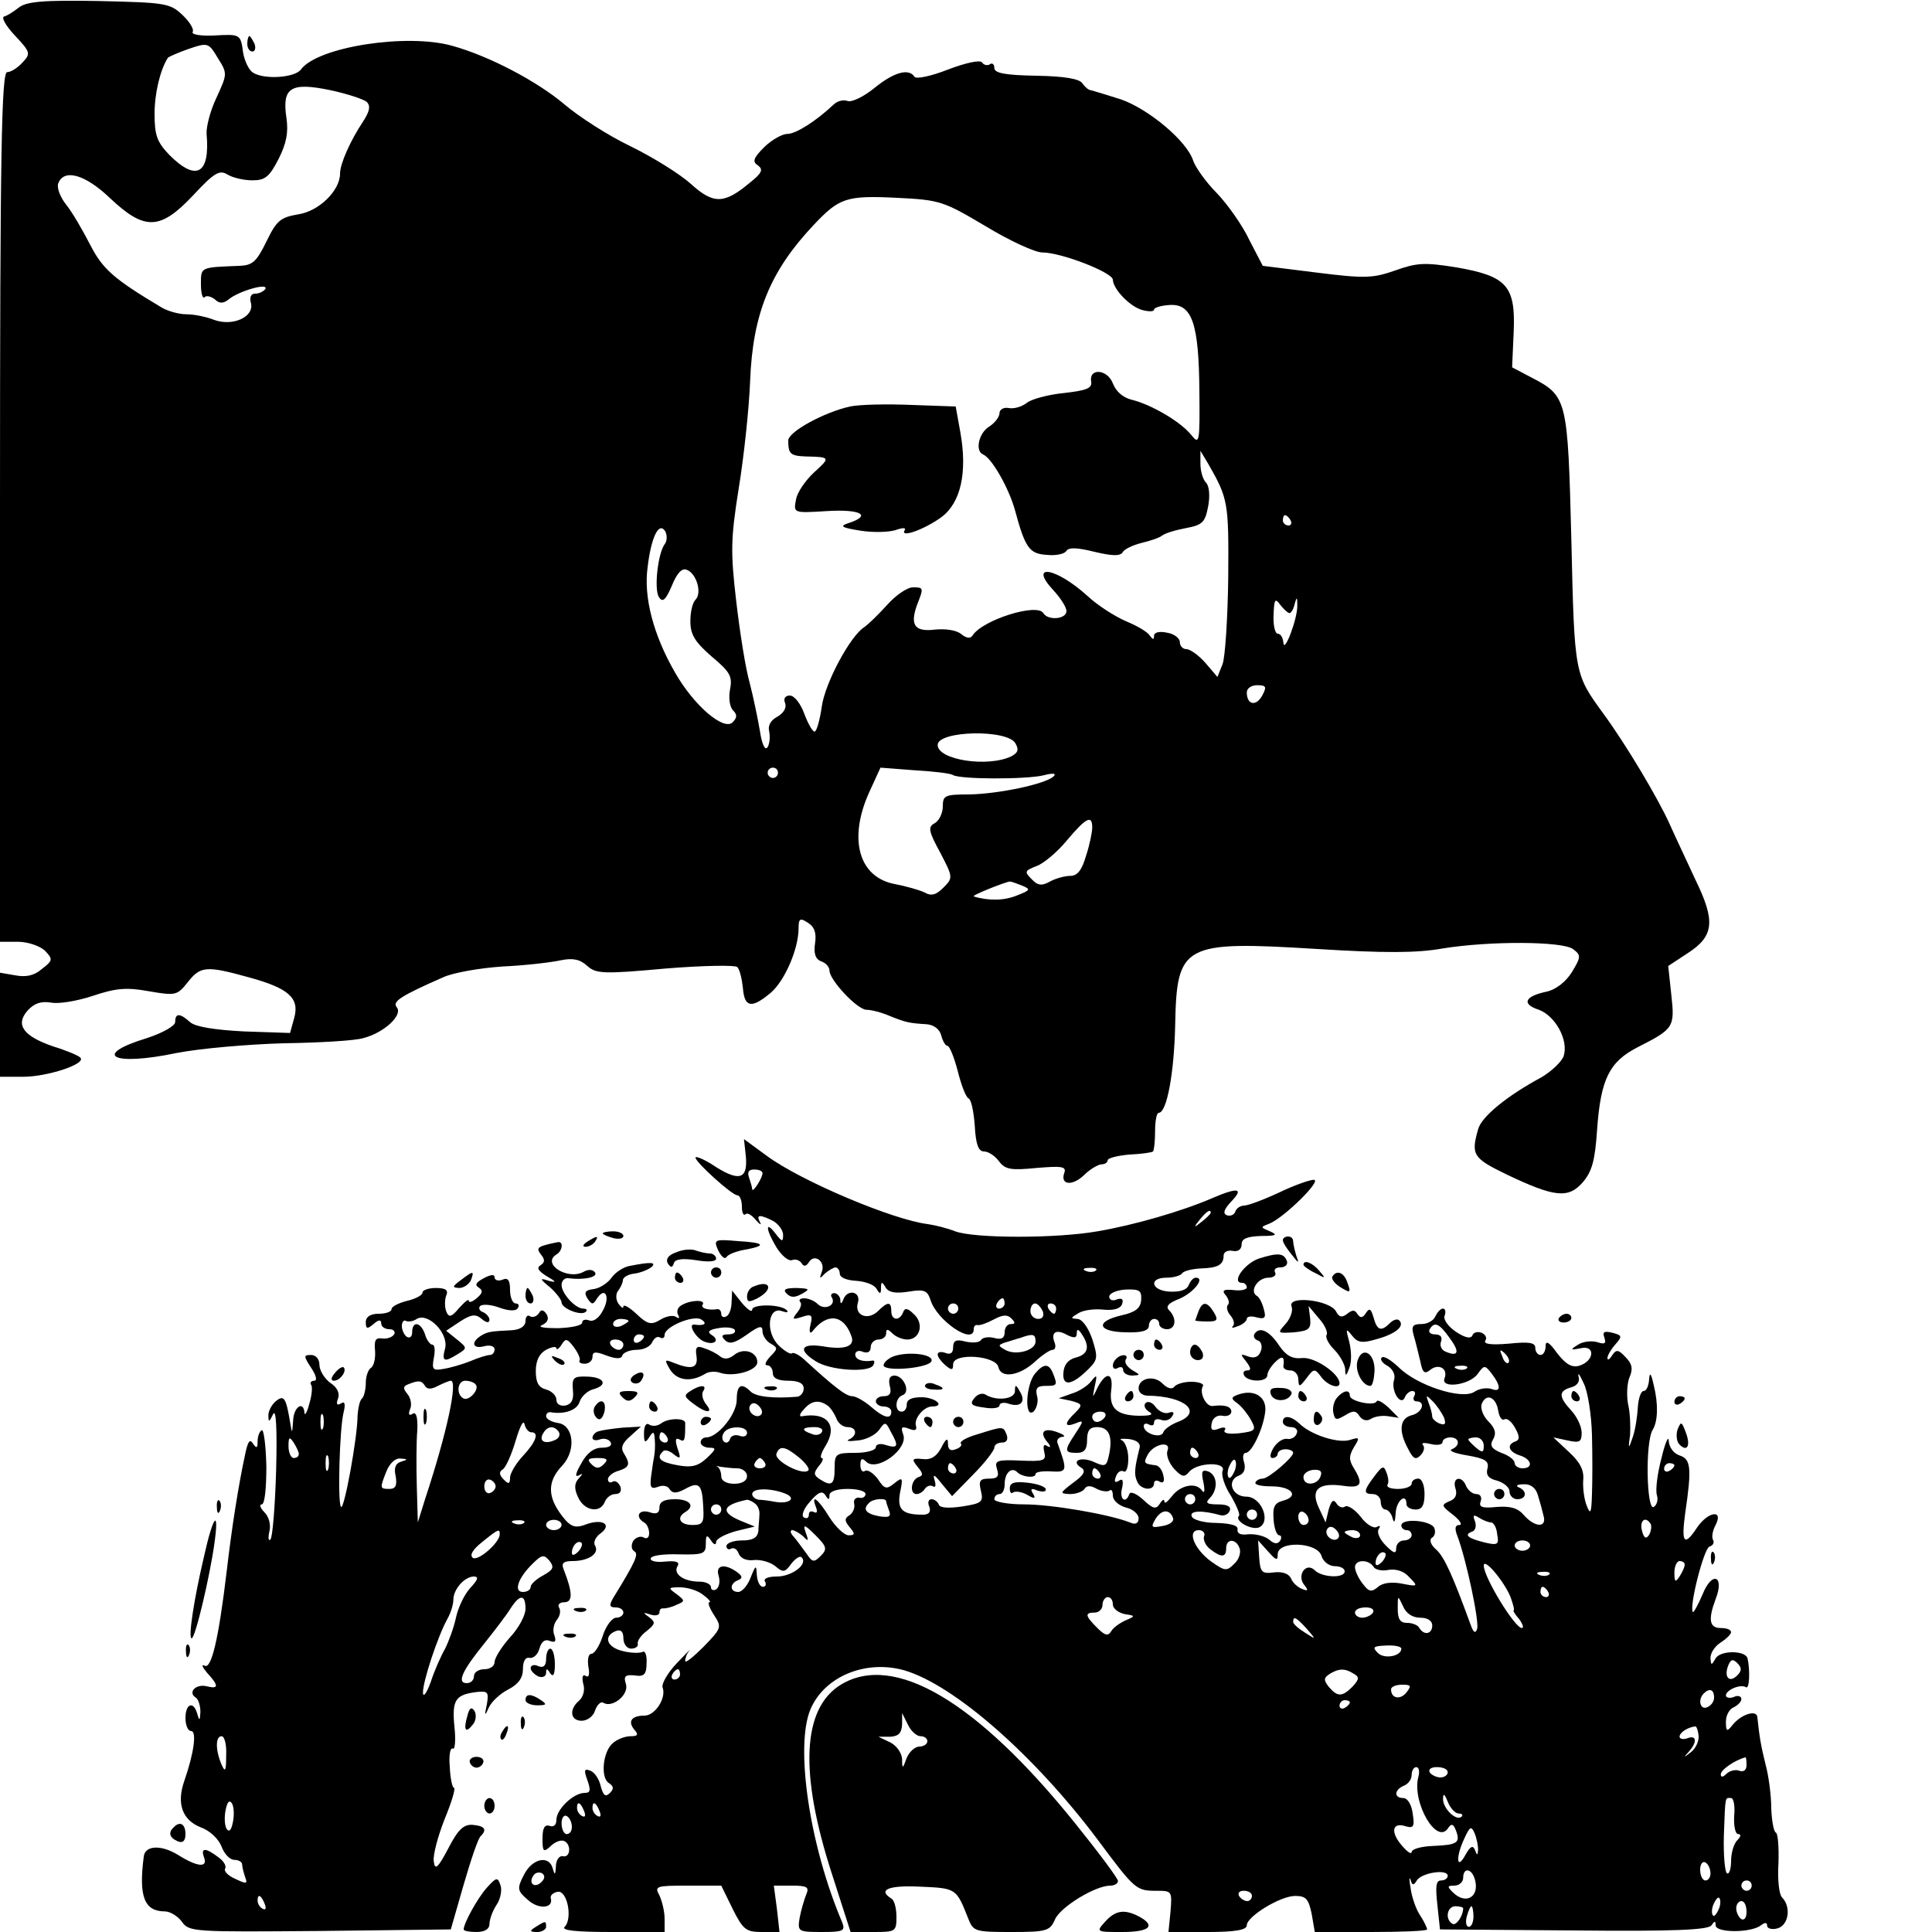 <?xml version="1.0" standalone="no"?>
<!DOCTYPE svg PUBLIC "-//W3C//DTD SVG 20010904//EN"
 "http://www.w3.org/TR/2001/REC-SVG-20010904/DTD/svg10.dtd">
<svg version="1.0" xmlns="http://www.w3.org/2000/svg"
 width="375pt" height="375pt" viewBox="0 0 375 375"
 preserveAspectRatio="xMidYMid meet">
<g transform="translate(0,375) scale(0.1,-0.1)"
fill="#000000" stroke="none">
<path d="M36 3735 c-10 -8 -23 -16 -28 -17 -6 -2 4 -19 21 -37 30 -32 31 -35
15 -52 -10 -11 -23 -19 -30 -19 -11 0 -14 -150 -14 -844 l0 -844 35 0 c19 0
42 -8 52 -17 16 -17 16 -19 -6 -36 -15 -13 -31 -16 -52 -12 l-29 5 0 -101 0
-101 45 0 c47 0 123 25 111 37 -3 4 -27 14 -53 22 -58 20 -74 42 -49 70 13 14
26 18 45 15 15 -3 51 3 81 13 45 15 65 17 109 9 52 -9 55 -8 75 17 25 32 36
33 119 10 77 -21 99 -40 88 -79 l-8 -29 -89 3 c-58 3 -95 9 -105 18 -20 18
-29 18 -29 0 0 -7 -24 -21 -55 -31 -108 -33 -67 -55 57 -29 46 9 139 17 208
19 69 1 139 5 155 10 40 10 78 45 65 60 -9 11 8 22 90 58 19 9 71 18 115 21
44 2 95 8 113 12 24 5 38 2 52 -11 17 -15 31 -16 151 -5 73 6 136 7 140 3 5
-5 9 -23 11 -41 3 -38 17 -40 54 -9 27 23 54 85 54 125 0 19 3 21 18 11 13 -8
17 -20 14 -40 -3 -20 1 -31 12 -35 9 -3 16 -11 16 -18 0 -18 54 -76 72 -76 9
0 29 -5 45 -12 32 -13 39 -14 71 -16 15 -1 26 -10 29 -22 3 -11 8 -20 12 -20
4 0 13 -22 20 -49 7 -28 16 -51 21 -53 5 -2 10 -25 12 -53 2 -36 7 -50 18 -50
8 0 21 -8 29 -19 12 -16 23 -18 73 -13 48 4 58 3 54 -9 -9 -24 15 -27 38 -5
12 12 28 21 34 21 7 0 12 4 12 8 0 4 19 9 42 11 23 1 44 4 46 6 2 2 4 20 4 39
0 20 3 36 7 36 16 0 30 78 32 170 3 158 15 164 276 148 129 -8 193 -8 243 1
93 15 232 14 253 -1 16 -12 16 -15 -2 -45 -12 -19 -31 -34 -50 -38 -42 -9 -48
-24 -14 -35 32 -12 58 -59 48 -90 -4 -11 -23 -29 -43 -41 -67 -36 -117 -77
-123 -101 -14 -49 -10 -56 54 -87 94 -45 121 -48 149 -16 18 21 24 42 28 103
7 98 24 131 78 159 71 36 73 39 66 102 l-6 56 38 25 c51 33 54 62 15 142 -16
35 -39 83 -50 108 -23 51 -85 155 -129 215 -56 77 -56 75 -62 336 -7 275 -8
280 -77 316 l-38 20 3 68 c4 90 -13 109 -111 126 -62 10 -77 9 -119 -6 -43
-15 -58 -16 -153 -4 l-104 13 -26 50 c-13 28 -42 69 -63 91 -22 22 -42 51 -46
63 -12 38 -86 100 -140 119 -28 9 -55 17 -59 18 -4 0 -11 6 -16 13 -5 9 -35
14 -89 15 -61 1 -82 5 -82 15 0 7 -4 11 -9 7 -5 -3 -12 -1 -15 4 -4 5 -32 -1
-66 -14 -33 -13 -62 -19 -65 -14 -11 17 -40 9 -78 -22 -21 -17 -44 -28 -52
-25 -8 3 -20 0 -27 -7 -34 -32 -73 -57 -90 -57 -10 0 -31 -12 -45 -26 -21 -21
-23 -28 -12 -35 11 -8 8 -15 -16 -34 -49 -41 -70 -42 -114 -2 -21 19 -74 52
-117 73 -44 21 -101 58 -128 81 -53 45 -146 94 -218 114 -88 25 -262 -2 -294
-46 -12 -16 -71 -20 -93 -6 -8 5 -16 22 -19 38 -5 37 -5 37 -58 34 -25 -1 -43
2 -40 7 3 5 -6 20 -20 33 -24 23 -34 24 -162 27 -109 2 -141 -1 -156 -13z
m384 -175 c-12 -25 -20 -57 -19 -70 7 -78 -20 -93 -72 -41 -24 25 -29 38 -29
80 0 40 11 86 26 109 2 2 20 10 40 17 38 13 39 12 57 -18 19 -30 18 -31 -3
-77z m292 -8 c8 -8 5 -19 -8 -39 -24 -36 -44 -81 -44 -100 0 -33 -41 -73 -81
-79 -35 -6 -42 -12 -62 -53 -19 -39 -27 -46 -52 -47 -77 -3 -75 -2 -75 -36 0
-17 3 -28 7 -25 3 4 12 2 20 -4 9 -9 17 -8 27 0 19 16 78 33 71 20 -4 -5 -12
-9 -20 -9 -8 0 -11 -7 -8 -18 7 -27 -35 -46 -71 -33 -15 6 -39 11 -54 11 -15
0 -36 6 -48 13 -94 56 -115 75 -139 122 -14 27 -34 62 -46 77 -12 15 -19 33
-16 42 11 29 52 18 101 -29 67 -63 97 -62 161 6 41 44 51 50 67 40 10 -6 31
-11 48 -11 25 0 33 7 51 42 15 30 19 51 15 79 -9 59 8 70 85 54 33 -7 66 -18
71 -23z m1201 -241 c46 -28 96 -51 110 -51 37 0 137 -39 137 -53 1 -19 34 -53
58 -59 12 -3 22 -3 22 1 0 4 14 8 30 9 44 3 57 -36 58 -168 1 -100 0 -104 -16
-84 -21 26 -78 59 -115 68 -17 4 -31 16 -37 32 -11 28 -47 30 -42 3 2 -13 -10
-17 -54 -22 -30 -3 -63 -12 -71 -19 -9 -7 -24 -12 -35 -10 -10 2 -18 -3 -18
-10 0 -7 -9 -19 -20 -26 -20 -12 -28 -47 -12 -54 17 -7 50 -65 62 -108 20 -74
28 -85 62 -87 18 -2 35 2 38 8 5 7 22 6 54 -2 34 -8 50 -9 55 -1 3 6 20 14 36
18 17 4 35 10 40 14 6 5 26 11 47 15 32 6 37 11 43 42 4 21 2 40 -4 46 -6 6
-11 22 -11 37 l0 25 15 -25 c39 -68 40 -75 39 -220 -1 -80 -6 -156 -11 -169
l-10 -25 -23 27 c-13 15 -30 27 -37 27 -7 0 -13 6 -13 14 0 7 -11 16 -25 18
-14 3 -25 1 -25 -6 0 -8 -2 -8 -8 0 -4 7 -24 19 -46 28 -21 9 -56 31 -76 50
-61 55 -114 63 -66 11 15 -16 26 -34 26 -41 0 -16 -36 -19 -45 -4 -12 20 -117
-13 -137 -43 -4 -7 -12 -6 -22 2 -9 8 -31 11 -51 9 -40 -5 -49 9 -35 48 13 33
13 34 -8 34 -11 0 -33 -15 -50 -34 -17 -19 -37 -38 -44 -43 -27 -16 -77 -109
-83 -155 -4 -27 -10 -48 -14 -48 -4 0 -13 16 -20 35 -7 19 -19 35 -28 35 -9 0
-13 -6 -9 -15 3 -9 -3 -19 -15 -26 -13 -7 -19 -17 -16 -29 2 -10 1 -23 -3 -30
-5 -8 -11 5 -15 31 -4 24 -13 67 -20 94 -8 28 -19 98 -26 158 -11 95 -11 120
5 220 10 61 20 155 22 208 5 130 39 213 123 302 50 53 63 58 163 53 83 -4 90
-7 171 -55z m592 -571 c3 -5 1 -10 -4 -10 -6 0 -11 5 -11 10 0 6 2 10 4 10 3
0 8 -4 11 -10z m-1214 -45 c-14 -17 -22 -89 -12 -104 7 -11 13 -6 25 22 10 25
20 35 29 31 19 -7 30 -45 17 -58 -6 -6 -10 -24 -10 -42 0 -26 9 -40 41 -68 36
-30 41 -39 36 -64 -3 -16 -1 -34 6 -41 8 -8 8 -14 -1 -23 -17 -17 -75 32 -112
97 -42 73 -61 146 -53 204 7 59 22 89 34 70 4 -7 4 -18 0 -24z m1212 -135 c3
0 8 8 10 18 4 14 5 14 5 -3 1 -25 -26 -96 -27 -72 -1 9 -5 17 -11 17 -5 0 -9
16 -8 36 1 31 3 34 13 20 7 -9 15 -16 18 -16z m-53 -160 c-12 -22 -30 -18 -30
6 0 8 9 14 20 14 18 0 19 -3 10 -20z m-479 -93 c7 -12 5 -18 -8 -25 -46 -22
-143 -7 -143 22 0 28 136 31 151 3z m-461 -57 c0 -5 -4 -10 -10 -10 -5 0 -10
5 -10 10 0 6 5 10 10 10 6 0 10 -4 10 -10z m339 -4 c13 -9 142 -9 176 -1 19 5
26 4 20 -2 -16 -15 -107 -34 -164 -35 -47 0 -51 -2 -51 -23 0 -13 -7 -28 -16
-33 -13 -7 -12 -15 11 -57 25 -48 25 -49 6 -68 -14 -14 -23 -17 -37 -9 -11 5
-36 12 -57 16 -70 13 -91 87 -50 178 l22 48 65 -5 c36 -2 70 -6 75 -9z m271
-102 c0 -9 -5 -34 -12 -55 -8 -28 -17 -39 -30 -39 -11 0 -29 -5 -40 -11 -16
-9 -24 -8 -36 5 -14 14 -13 16 10 25 14 5 41 28 59 50 37 44 49 50 49 25z
m-136 -113 c17 -7 16 -9 -10 -19 -24 -10 -54 -11 -84 -2 -5 2 61 28 70 29 3 0
14 -4 24 -8z"/>
<path d="M1650 2961 c-50 -11 -120 -49 -120 -66 0 -26 4 -30 35 -31 47 -1 47
-2 15 -31 -17 -16 -33 -39 -35 -53 -5 -26 -5 -26 60 -22 65 4 88 -8 43 -23
-19 -6 -16 -9 22 -15 25 -4 55 -3 68 1 14 5 21 5 18 0 -10 -16 38 1 71 25 38
28 51 87 37 165 l-9 50 -85 3 c-47 2 -101 1 -120 -3z"/>
<path d="M480 3665 c0 -8 4 -15 10 -15 5 0 7 7 4 15 -4 8 -8 15 -10 15 -2 0
-4 -7 -4 -15z"/>
<path d="M1447 1512 c6 -49 -9 -57 -56 -28 -22 15 -41 23 -41 19 0 -9 71 -73
81 -73 5 0 9 -10 9 -22 0 -12 3 -18 7 -15 3 4 12 -1 20 -11 8 -9 12 -11 8 -4
-8 15 0 15 26 2 10 -6 19 -18 19 -27 0 -14 -2 -14 -15 3 -20 26 -19 8 2 -27
10 -16 23 -27 30 -25 7 3 15 0 19 -6 4 -7 9 -6 14 2 11 18 33 1 25 -19 -5 -13
-4 -14 6 -3 7 6 17 12 21 12 4 0 8 -6 8 -12 0 -8 14 -13 31 -14 17 -1 35 -7
40 -15 7 -12 9 -11 9 1 0 13 2 13 9 1 6 -10 20 -12 45 -8 30 5 36 2 42 -16 12
-40 84 -89 84 -57 0 6 3 9 8 8 4 -1 18 4 31 11 17 9 26 10 34 2 8 -8 8 -11 -1
-11 -7 0 -12 -7 -12 -16 0 -11 -6 -15 -20 -11 -11 3 -23 1 -26 -4 -3 -5 -16
-6 -30 -3 -18 5 -24 2 -24 -11 0 -11 -5 -15 -15 -11 -8 3 -15 2 -15 -3 0 -5 7
-14 15 -21 12 -10 15 -10 15 2 0 23 84 17 88 -6 5 -22 41 -17 72 12 13 12 28
22 33 22 5 0 7 6 4 14 -8 20 3 27 24 15 14 -7 19 -6 19 3 0 9 3 9 10 -2 16
-24 12 -39 -12 -45 -15 -4 -23 -14 -24 -30 -2 -27 17 -24 49 8 18 18 18 23 7
58 -8 23 -20 39 -29 39 -14 1 -13 2 2 11 9 6 31 9 49 7 20 -2 33 2 36 11 3 9
0 12 -10 9 -8 -4 -15 -1 -15 5 0 7 15 13 32 14 27 1 31 -2 30 -20 -1 -16 -11
-24 -38 -30 -52 -12 -47 -32 8 -33 31 -1 45 3 45 13 0 7 5 13 10 13 6 0 10 -4
10 -10 0 -5 7 -10 15 -10 17 0 20 21 4 37 -7 7 -1 14 20 22 28 12 51 41 32 41
-5 0 -11 -7 -14 -15 -4 -9 -17 -13 -37 -12 -36 2 -41 27 -6 27 14 0 27 4 30 8
3 5 19 9 37 10 33 1 44 7 44 25 0 7 8 11 18 9 10 -2 17 3 17 13 0 11 11 15 38
16 29 0 33 2 17 9 -19 8 -19 8 -1 15 29 12 103 85 86 85 -8 0 -39 -11 -68 -25
-30 -14 -60 -25 -67 -25 -7 0 -15 -5 -17 -11 -2 -7 -10 -10 -16 -8 -9 3 -7 11
8 27 25 26 13 28 -38 6 -58 -25 -151 -52 -222 -64 -79 -14 -238 -14 -276 0
-15 6 -39 12 -53 14 -67 8 -245 83 -312 132 l-45 33 3 -27z m33 -39 c0 -10
-20 -40 -20 -31 0 3 -3 13 -6 22 -4 11 -1 16 10 16 9 0 16 -3 16 -7z m870 -77
c0 -2 -8 -10 -17 -17 -16 -13 -17 -12 -4 4 13 16 21 21 21 13z m-223 -112 c-3
-3 -12 -4 -19 -1 -8 3 -5 6 6 6 11 1 17 -2 13 -5z m-177 -64 c0 -5 -5 -10 -11
-10 -5 0 -7 5 -4 10 3 6 8 10 11 10 2 0 4 -4 4 -10z m-90 -10 c0 -5 -4 -10
-10 -10 -5 0 -10 5 -10 10 0 6 5 10 10 10 6 0 10 -4 10 -10z m164 -5 c3 -9 0
-15 -9 -15 -8 0 -15 7 -15 15 0 8 4 15 9 15 5 0 11 -7 15 -15z m26 5 c0 -5 -2
-10 -4 -10 -3 0 -8 5 -11 10 -3 6 -1 10 4 10 6 0 11 -4 11 -10z m-40 -64 c0
-17 -38 -28 -59 -16 -14 8 -14 9 -1 14 8 2 22 7 30 9 25 9 30 8 30 -7z"/>
<path d="M1170 1356 c0 -2 9 -6 20 -9 11 -3 20 -1 20 4 0 5 -9 9 -20 9 -11 0
-20 -2 -20 -4z"/>
<path d="M1140 1340 c-9 -6 -10 -10 -3 -10 6 0 15 5 18 10 8 12 4 12 -15 0z"/>
<path d="M1394 1323 c6 -12 13 -18 16 -13 3 5 18 11 34 14 45 8 41 14 -11 17
-47 4 -48 3 -39 -18z"/>
<path d="M2490 1343 c0 -5 8 -17 17 -28 14 -18 15 -18 9 -2 -3 10 -6 23 -6 28
0 5 -4 9 -10 9 -5 0 -10 -3 -10 -7z"/>
<path d="M1057 1333 c-14 -4 -15 -8 -7 -18 8 -10 8 -15 -1 -21 -8 -5 -4 -11
12 -21 19 -11 20 -13 4 -9 -18 6 -18 4 3 -13 12 -11 22 -24 22 -29 0 -12 39
-27 47 -18 4 3 1 6 -5 6 -15 0 -42 29 -42 46 0 8 6 14 13 13 30 -4 58 2 52 11
-4 6 -13 7 -23 1 -31 -16 -81 16 -52 34 12 7 14 26 3 24 -5 -1 -16 -3 -26 -6z"/>
<path d="M1312 1319 c-15 -5 -20 -13 -16 -21 6 -9 9 -9 12 0 2 8 16 10 43 6
23 -4 39 -3 39 3 0 5 -6 10 -12 10 -7 0 -20 3 -28 6 -8 3 -25 2 -38 -4z"/>
<path d="M2443 1307 c-28 -10 -54 -47 -32 -47 5 0 9 -4 9 -9 0 -4 -11 -7 -26
-5 -19 2 -23 -1 -15 -10 6 -7 8 -16 4 -19 -3 -4 -1 -13 5 -20 7 -8 9 -17 5
-21 -4 -4 0 -4 10 0 9 3 17 10 17 14 0 5 9 6 19 3 16 -4 19 -1 14 16 -3 12 -9
24 -14 26 -14 9 2 35 23 35 10 0 16 5 13 10 -3 6 1 10 10 10 9 0 15 5 13 12
-6 16 -17 17 -55 5z"/>
<path d="M1223 1293 c-13 -2 -29 -13 -36 -23 -7 -10 -22 -20 -34 -22 -17 -2
-20 -6 -13 -18 9 -13 11 -13 19 0 16 24 26 2 11 -24 -7 -14 -18 -22 -26 -19
-8 3 -14 1 -14 -4 0 -6 -21 -10 -47 -11 -27 0 -40 2 -31 6 11 5 14 12 9 21 -6
9 -11 10 -15 2 -4 -6 -12 -9 -17 -6 -5 4 -9 -1 -9 -9 0 -10 -10 -17 -27 -18
-42 -2 -47 -3 -60 -11 -20 -13 -15 -26 7 -20 11 3 20 0 20 -6 0 -6 -4 -11 -9
-11 -5 0 -22 -5 -38 -12 -15 -6 -39 -13 -52 -15 -21 -4 -23 -1 -19 21 3 15 2
26 -3 26 -4 0 -11 9 -14 20 -8 24 -25 27 -25 4 0 -8 -4 -12 -10 -9 -5 3 -10
13 -10 21 0 8 4 13 8 10 4 -2 14 -1 21 4 22 13 62 -28 55 -57 -7 -26 -2 -28
25 -11 18 11 18 12 -2 28 l-21 17 27 18 c22 14 30 15 42 5 9 -8 15 -8 15 -2 0
6 -6 12 -12 15 -7 2 -10 8 -6 12 4 4 21 3 37 -3 19 -7 33 -7 36 -1 4 5 1 9 -4
9 -6 0 -11 12 -11 26 0 19 -4 25 -15 20 -8 -3 -15 -1 -15 5 0 6 -8 5 -21 -2
-15 -8 -18 -13 -10 -18 9 -6 8 -11 -4 -21 -8 -7 -15 -9 -15 -5 0 5 -8 -2 -19
-14 -15 -18 -20 -19 -25 -6 -3 8 -3 22 0 30 5 11 -1 15 -20 15 -14 0 -26 -4
-26 -9 0 -5 -13 -12 -30 -16 -16 -4 -30 -11 -30 -16 0 -5 -11 -9 -25 -9 -16 0
-25 -6 -25 -16 0 -14 3 -14 15 -4 10 9 15 9 15 1 0 -6 7 -11 16 -11 8 0 12 -5
9 -10 -4 -6 -14 -9 -23 -8 -13 2 -16 -3 -14 -24 1 -14 -2 -29 -8 -33 -5 -3
-10 -16 -10 -29 0 -12 -3 -26 -7 -30 -5 -4 -8 -20 -9 -34 0 -42 -26 -183 -32
-177 -7 6 -3 153 5 184 4 16 2 22 -5 17 -8 -5 -10 -1 -6 9 4 10 -1 22 -15 31
-11 8 -21 24 -21 35 0 11 -7 19 -16 19 -15 0 -15 -2 0 -25 10 -15 12 -25 6
-25 -6 0 -9 -4 -6 -8 3 -5 1 -22 -4 -38 -4 -16 -9 -23 -9 -16 -2 24 -21 11
-22 -15 -2 -27 -2 -27 -6 -3 -8 48 -12 53 -28 40 -8 -7 -15 -20 -14 -29 0 -12
2 -11 9 4 6 12 8 -28 6 -108 -2 -70 -7 -131 -11 -135 -4 -4 -5 3 -2 16 3 13
-1 28 -10 37 -8 8 -10 15 -5 15 6 0 9 32 9 74 -1 41 -5 72 -9 70 -5 -3 -8 -13
-8 -22 0 -13 -2 -14 -9 -4 -6 10 -10 4 -15 -20 -13 -60 -26 -142 -36 -228 -16
-134 -30 -191 -43 -183 -7 3 -4 -3 5 -14 23 -25 23 -32 -1 -26 -21 5 -37 -12
-21 -22 5 -3 9 -16 9 -28 -1 -17 -2 -18 -6 -4 -7 26 -23 21 -23 -8 0 -14 5
-25 11 -25 11 0 6 -41 -13 -96 -16 -45 -4 -77 32 -91 17 -6 34 -22 40 -37 5
-14 16 -26 25 -26 8 0 15 -4 15 -9 0 -5 3 -16 6 -25 5 -13 2 -13 -19 -3 -14 6
-23 15 -20 20 3 5 -3 15 -13 22 -25 19 -35 19 -28 0 8 -21 -13 -19 -51 5 -33
20 -64 18 -66 -4 -10 -77 1 -106 41 -106 10 0 25 -9 33 -20 14 -20 23 -20 268
-18 l254 3 25 87 c14 48 28 90 33 94 13 13 8 20 -16 22 -17 1 -28 -9 -47 -46
-20 -38 -26 -43 -28 -25 -2 12 8 49 21 82 14 34 22 61 18 61 -3 0 -7 18 -8 41
-2 22 1 38 6 35 4 -3 6 16 3 43 -5 52 2 62 45 67 20 2 22 -1 18 -24 -5 -23 -4
-24 4 -6 5 11 22 27 38 35 19 10 28 22 28 39 0 16 5 24 13 22 8 -1 16 7 19 18
4 14 11 19 20 15 11 -4 13 -1 9 11 -4 9 -1 23 5 30 6 7 8 18 4 24 -3 5 1 10
10 10 17 0 17 18 -1 64 -5 12 0 16 17 16 32 0 53 15 44 30 -4 6 1 17 11 24 23
17 3 29 -29 17 -18 -7 -27 -5 -39 8 -36 42 -38 74 -6 107 27 30 21 78 -9 82
-13 2 -23 8 -23 13 0 5 3 8 8 8 28 -5 52 4 57 20 3 10 15 21 25 24 31 8 24 24
-10 25 -27 1 -30 -2 -28 -26 2 -18 -2 -27 -14 -30 -11 -2 -18 3 -18 11 0 8 -9
17 -20 20 -15 4 -20 14 -20 36 0 20 7 34 20 41 11 6 20 7 20 3 0 -4 5 -1 10 7
8 13 11 12 24 -5 8 -11 13 -22 11 -26 -2 -3 2 -6 10 -6 8 0 15 6 15 13 0 11 6
11 27 3 19 -7 29 -7 31 0 2 6 15 11 28 11 14 0 27 7 30 15 4 8 10 12 15 9 5
-3 9 -1 9 5 0 16 56 39 71 30 13 -8 6 -13 -13 -10 -14 2 3 -27 19 -33 20 -8
31 3 14 13 -9 6 -5 10 13 13 15 3 29 1 32 -3 3 -5 -3 -9 -12 -9 -13 0 -15 -3
-7 -11 9 -9 19 -6 42 10 25 18 31 19 31 7 0 -8 7 -19 16 -24 14 -8 14 -10 -1
-25 -9 -10 -12 -17 -6 -17 6 0 11 -7 11 -15 0 -10 10 -15 30 -15 20 0 30 -5
30 -15 0 -8 -6 -15 -12 -16 -47 -4 -81 0 -91 10 -18 18 -27 13 -27 -16 0 -28
-37 -73 -59 -73 -6 0 -11 -4 -11 -10 0 -5 8 -10 17 -10 14 0 13 -3 -5 -20 -17
-16 -30 -19 -57 -14 -34 6 -42 14 -28 27 3 4 13 1 21 -6 13 -10 14 -8 7 12 -5
16 -4 21 4 17 10 -6 11 -2 11 32 0 10 -33 10 -47 -1 -7 -5 -17 -6 -23 -2 -6 4
-10 -3 -10 -17 0 -18 2 -20 10 -8 8 13 10 12 11 -5 1 -11 0 -24 -1 -30 -1 -5
-4 -23 -6 -39 -3 -23 -1 -27 13 -22 9 4 20 2 23 -5 6 -8 13 -8 30 1 27 15 33
9 35 -35 2 -31 -1 -35 -21 -35 -24 0 -32 14 -14 25 20 12 9 25 -20 25 -21 0
-30 -5 -30 -16 0 -11 -6 -14 -20 -9 -20 6 -28 -9 -10 -20 6 -3 10 -13 10 -21
0 -9 -5 -12 -11 -8 -6 3 -15 0 -20 -7 -4 -8 -4 -16 2 -20 9 -5 4 -18 -41 -91
-8 -14 -7 -18 5 -18 8 0 15 -4 15 -10 0 -5 -6 -10 -14 -10 -8 0 -20 -16 -26
-35 -6 -19 -16 -35 -22 -35 -6 0 -8 -11 -6 -25 3 -15 1 -22 -5 -18 -6 4 -8 -2
-5 -15 4 -12 0 -26 -8 -33 -20 -17 -17 -39 5 -39 11 0 23 9 26 20 4 11 11 18
16 15 17 -11 50 15 44 36 -5 15 -2 19 17 17 18 -3 23 2 23 24 1 15 -3 24 -7
22 -5 -3 -22 -3 -38 1 -32 7 -40 29 -15 39 10 4 15 -1 15 -14 0 -11 7 -20 15
-20 8 0 14 4 13 9 -2 5 6 17 17 25 17 14 18 17 5 27 -13 9 -12 10 3 5 9 -3 17
-1 17 4 0 6 3 9 8 8 4 0 15 2 25 7 17 7 17 8 0 21 -17 12 -16 13 7 13 14 0 34
-6 44 -14 11 -8 17 -15 13 -15 -4 0 0 -11 9 -25 15 -23 15 -25 -20 -61 -20
-20 -36 -33 -36 -28 0 6 3 14 8 20 4 5 -7 -6 -25 -25 -17 -18 -29 -39 -27 -46
8 -20 -14 -55 -35 -55 -25 0 -33 -11 -20 -27 9 -10 7 -13 -7 -13 -11 0 -26 -6
-34 -13 -20 -16 -25 -68 -8 -78 9 -6 10 -11 2 -19 -9 -9 -13 -5 -18 13 -3 14
-12 27 -20 30 -12 5 -13 1 -6 -18 7 -20 6 -25 -5 -25 -22 0 -55 -32 -55 -52 0
-10 -5 -15 -13 -12 -10 3 -14 -4 -14 -25 0 -25 2 -27 15 -15 8 8 19 13 26 11
15 -5 14 -33 -1 -30 -7 2 -14 -7 -14 -20 -1 -16 -2 -18 -6 -4 -7 27 -40 20
-56 -12 -14 -27 -13 -31 8 -49 21 -19 50 -16 44 4 -1 5 4 10 13 12 19 4 30
-52 14 -68 -7 -7 22 -10 92 -10 l102 0 0 26 c0 14 -5 34 -10 45 -10 18 -7 19
55 19 l65 0 22 -45 c20 -40 26 -45 56 -45 l35 0 -5 45 -6 45 35 0 c30 0 34 -3
28 -17 -4 -10 -10 -30 -13 -46 -4 -26 -3 -27 43 -27 41 0 46 2 40 18 -64 150
-92 342 -62 414 27 64 107 97 182 76 96 -28 251 -163 375 -328 73 -98 75 -100
115 -100 30 0 30 -1 27 -40 l-4 -40 76 0 c54 0 76 4 76 13 0 17 65 57 94 57
21 0 26 -6 32 -35 l6 -35 109 0 c60 0 109 2 109 5 0 3 -6 16 -14 28 -8 12 -16
36 -18 52 -3 17 -3 24 0 16 3 -11 6 -11 12 -1 9 15 60 23 60 9 0 -5 -6 -9 -13
-9 -10 0 -11 -12 -7 -48 l5 -47 260 -2 c194 -2 261 1 267 10 6 9 8 9 8 0 0
-15 69 -15 88 0 8 6 12 6 12 -1 0 -5 9 -8 20 -5 22 6 27 42 9 60 -6 6 -9 35
-7 67 1 31 -1 57 -5 59 -4 1 -8 22 -9 47 0 25 -5 63 -11 85 -9 36 -12 54 -16
92 -1 15 -31 6 -48 -15 -11 -14 -13 -13 -13 6 0 13 7 25 15 28 8 4 15 11 15
16 0 6 -7 8 -15 4 -8 -3 -15 -1 -15 3 0 11 29 23 39 16 7 -4 8 34 3 56 -4 16
-53 16 -62 0 -8 -14 -9 -14 -10 1 0 10 9 23 20 30 11 7 20 16 20 20 0 5 -9 8
-20 8 -22 0 -25 16 -10 56 18 46 -7 55 -25 10 -9 -21 -18 -37 -19 -35 -8 9 21
123 32 127 7 2 10 8 7 13 -3 5 -1 18 5 29 16 31 -15 26 -36 -5 -25 -38 -31
-30 -23 28 13 88 11 105 -11 112 -12 4 -20 16 -21 28 0 12 -7 -3 -14 -33 -8
-30 -12 -62 -9 -72 3 -9 0 -19 -6 -23 -14 -9 -17 126 -2 150 10 16 11 50 2 86
-5 23 -8 27 -9 12 -1 -13 -5 -23 -11 -23 -5 0 -10 -15 -11 -32 -1 -18 -5 -44
-10 -58 -8 -24 -9 -23 -5 5 1 17 0 44 -4 60 -3 17 -2 40 3 52 7 16 5 26 -8 39
-14 15 -18 15 -26 3 -5 -8 -9 -10 -9 -5 0 5 7 17 15 26 14 16 14 18 -5 23 -16
4 -20 2 -16 -9 4 -12 1 -14 -14 -9 -11 3 -28 1 -37 -5 -16 -10 -15 -11 5 -7
29 7 27 -25 -3 -34 -14 -4 -26 3 -43 25 -15 21 -22 25 -22 13 0 -9 -4 -17 -10
-17 -5 0 -10 6 -10 14 0 10 -12 12 -51 8 -35 -3 -50 -1 -46 6 4 5 0 12 -7 15
-8 3 -16 1 -18 -5 -3 -7 -14 -5 -32 7 -15 10 -25 24 -22 31 3 8 1 14 -3 14 -5
0 -11 -7 -15 -15 -3 -8 -15 -15 -27 -15 -17 0 -20 -4 -15 -22 4 -13 9 -35 13
-51 4 -21 8 -25 19 -16 16 13 35 3 28 -16 -9 -21 48 -14 64 8 13 18 14 18 28
0 18 -24 17 -36 -1 -29 -9 3 -24 1 -34 -6 -25 -15 -111 13 -146 48 -15 14 -29
23 -33 19 -4 -3 1 -11 11 -16 10 -6 16 -17 13 -27 -7 -21 13 -53 21 -34 2 6 9
12 14 12 6 0 7 -4 4 -10 -3 -5 -1 -10 4 -10 19 0 12 -22 -9 -27 -23 -6 -26
-30 -7 -65 10 -20 15 -22 24 -13 7 7 9 16 5 20 -4 5 3 5 16 2 12 -3 22 -1 22
4 0 5 7 9 15 9 18 0 20 -16 3 -23 -7 -3 6 -8 30 -12 35 -6 43 -11 39 -26 -3
-12 2 -19 19 -23 13 -4 24 -13 24 -21 0 -8 7 -15 15 -15 18 0 20 16 3 23 -7 3
-3 6 9 6 14 1 24 -7 28 -21 4 -13 9 -31 11 -40 7 -24 -17 -23 -38 1 -12 14
-26 18 -53 16 -29 -3 -35 0 -31 11 3 8 -1 14 -8 14 -8 0 -16 7 -20 15 -8 22
-28 18 -21 -4 4 -12 0 -21 -12 -25 -16 -7 -15 -9 7 -26 14 -11 19 -20 13 -20
-9 0 -10 -7 -4 -22 17 -45 43 -167 38 -180 -3 -9 -7 -7 -12 7 -35 96 -51 132
-67 147 -11 9 -14 19 -9 23 6 3 8 12 5 19 -6 15 -64 20 -64 5 0 -5 5 -9 10 -9
6 0 10 -4 10 -10 0 -5 -7 -10 -15 -10 -8 0 -15 -7 -15 -15 0 -12 -5 -10 -20 5
-12 12 -18 26 -14 32 4 6 3 8 -4 4 -6 -3 -20 5 -31 20 -11 14 -25 23 -30 20
-5 -4 -13 -1 -17 6 -6 9 -10 5 -15 -12 l-6 -25 -13 28 c-17 36 -1 50 48 43 34
-5 39 3 20 34 -10 16 -10 24 0 41 12 19 11 20 -8 14 -23 -7 -76 10 -98 32 -16
15 -32 17 -32 3 0 -5 7 -10 16 -10 9 0 14 -6 11 -12 -2 -7 -10 -12 -18 -11 -8
2 -20 -6 -27 -17 -7 -12 -8 -20 -2 -20 5 0 10 4 10 8 0 5 7 9 15 9 8 0 15 -3
15 -7 0 -9 -48 -50 -59 -50 -6 0 -12 -3 -14 -7 -3 -5 11 -8 31 -8 39 0 55 -19
22 -28 -16 -4 -20 -12 -18 -36 1 -17 6 -31 11 -31 4 0 5 -5 2 -10 -5 -8 -12
-7 -22 2 -9 7 -27 11 -40 10 -14 -2 -22 1 -21 9 2 8 -12 12 -41 13 -24 0 -46
6 -48 13 -4 11 20 12 56 2 7 -2 16 2 18 9 3 8 -5 12 -23 12 -22 0 -25 3 -16
12 17 17 15 45 -3 52 -12 4 -14 0 -9 -22 3 -16 2 -22 -3 -15 -12 17 -43 10
-59 -12 -8 -10 -14 -15 -14 -9 0 5 -4 3 -9 -5 -7 -11 -13 -10 -32 8 -13 12
-25 17 -27 11 -7 -20 -20 -10 -14 12 3 14 1 19 -6 14 -8 -5 -10 -2 -6 8 3 9
10 13 15 10 5 -3 9 8 9 25 0 16 -6 32 -12 35 -7 3 -2 4 12 3 16 -2 24 -8 22
-17 -10 -40 -11 -52 -5 -65 6 -17 33 -20 33 -4 0 5 5 7 11 3 7 -4 10 1 7 12
-2 11 -9 20 -16 20 -22 3 -23 4 -14 21 12 21 46 27 38 7 -3 -8 3 -24 13 -35
15 -16 20 -17 29 -6 16 19 73 20 65 2 -3 -8 4 -30 16 -48 11 -19 18 -36 16
-39 -10 -9 22 -28 38 -23 25 10 6 60 -24 60 -28 0 -39 32 -14 41 10 4 13 13
10 25 -4 11 -2 19 3 19 12 0 35 49 38 82 2 28 -23 42 -53 31 -14 -5 -14 -8 -1
-17 8 -6 20 -21 26 -32 11 -20 9 -22 -23 -26 -20 -2 -31 0 -28 6 4 5 -1 7 -11
3 -13 -5 -17 -3 -14 11 2 10 11 16 21 14 9 -2 17 2 17 8 0 10 -13 14 -36 11
-13 -2 -27 26 -19 39 2 4 -8 8 -23 8 -15 0 -30 -5 -33 -10 -4 -5 -13 -3 -22 6
-17 18 -47 11 -47 -9 0 -8 8 -14 18 -14 72 -1 108 -32 58 -51 -13 -5 -26 -14
-28 -20 -4 -13 -38 -3 -38 12 0 5 5 6 10 3 6 -3 10 -2 10 4 0 6 6 8 14 5 8 -3
17 0 21 7 5 7 3 10 -6 7 -8 -3 -19 2 -26 11 -6 9 -15 12 -19 8 -5 -4 -2 -12 6
-17 10 -6 4 -8 -20 -8 -43 1 -58 15 -53 51 4 33 -10 35 -26 5 -11 -23 -11 -23
-6 2 5 22 4 23 -7 9 -7 -9 -24 -20 -38 -24 l-25 -9 24 -5 c22 -6 23 -8 8 -23
-22 -21 -21 -29 0 -21 17 7 17 6 0 -20 -22 -33 -21 -37 3 -37 15 0 20 7 20 25
0 18 5 25 19 25 23 0 31 -17 24 -52 -5 -24 -7 -26 -29 -16 -26 12 -47 2 -25
-11 9 -6 5 -14 -16 -29 -26 -20 -27 -21 -6 -22 12 0 25 5 28 10 4 7 12 7 24 0
10 -5 21 -6 25 -3 3 3 6 -1 6 -10 0 -9 11 -19 25 -23 14 -3 25 -13 25 -21 0
-10 -6 -13 -17 -8 -41 16 -152 35 -205 35 -32 0 -58 5 -58 10 0 6 5 10 10 10
6 0 10 9 10 19 0 22 13 34 24 24 9 -10 36 -13 36 -4 0 4 14 6 30 5 32 -2 32 1
13 54 -3 6 1 12 8 13 8 0 5 4 -6 8 -27 11 -39 3 -23 -17 8 -9 8 -13 1 -9 -7 5
-9 1 -6 -12 4 -16 -1 -18 -46 -16 -46 2 -51 0 -46 -16 5 -15 1 -19 -15 -19
-18 0 -21 -4 -16 -24 5 -21 2 -24 -36 -30 -27 -4 -44 -3 -46 4 -2 5 -8 10 -14
10 -6 0 -8 -7 -4 -15 3 -10 -1 -15 -13 -15 -40 0 -50 10 -44 43 6 29 5 31 -11
18 -15 -12 -19 -12 -32 8 -9 12 -20 19 -25 16 -5 -4 -9 2 -9 11 0 13 3 15 11
7 21 -21 83 25 72 53 -5 14 -3 16 11 11 12 -5 16 -3 14 5 -5 14 15 38 31 38
26 0 8 17 -19 18 -20 0 -30 -4 -30 -14 0 -8 -4 -14 -10 -14 -14 0 -13 27 2 32
16 6 2 38 -16 38 -9 0 -12 -7 -9 -20 4 -14 0 -20 -11 -20 -9 0 -16 -4 -16 -10
0 -5 7 -10 15 -10 8 0 15 -4 15 -10 0 -16 -15 -12 -40 10 -13 11 -29 20 -36
20 -12 0 -35 18 -94 72 -10 9 -21 14 -23 11 -3 -2 -15 5 -26 16 -26 26 -20 76
7 66 9 -3 13 -3 9 2 -12 12 -67 12 -67 1 0 -6 -9 0 -20 13 l-19 24 -1 -22 c0
-12 -4 -25 -10 -28 -5 -3 -10 -1 -10 4 0 6 -3 10 -7 10 -19 -3 -34 2 -29 9 6
10 -25 9 -42 -2 -7 -4 -9 -12 -6 -18 4 -7 2 -8 -4 -4 -6 4 -20 1 -31 -6 -17
-10 -24 -9 -46 12 -14 13 -25 19 -25 14 0 -5 -4 -2 -10 6 -5 8 -5 19 0 25 4 5
9 15 9 20 0 6 11 12 23 13 13 2 27 8 33 13 9 9 -1 10 -42 2z m-3 -107 c0 -2
-7 -6 -15 -10 -8 -3 -15 -1 -15 4 0 6 7 10 15 10 8 0 15 -2 15 -4z m1593 -32
c21 -28 18 -38 -6 -28 -9 3 -13 12 -10 20 3 9 -1 14 -12 14 -9 0 -13 5 -10 10
9 15 18 12 38 -16z m-1563 2 c0 -3 -4 -8 -10 -11 -5 -3 -10 -1 -10 4 0 6 5 11
10 11 6 0 10 -2 10 -4z m-40 -16 c0 -5 -4 -10 -9 -10 -6 0 -13 5 -16 10 -3 6
1 10 9 10 9 0 16 -4 16 -10z m1718 -35 c-3 -3 -9 2 -12 12 -6 14 -5 15 5 6 7
-7 10 -15 7 -18z m-81 -11 c-3 -3 -12 -4 -19 -1 -8 3 -5 6 6 6 11 1 17 -2 13
-5z m243 -129 c1 -38 1 -90 0 -115 -1 -37 -3 -41 -10 -23 -5 12 -8 34 -7 50 2
19 -6 35 -28 55 l-30 28 28 -6 c23 -5 27 -3 27 15 0 12 -9 31 -20 43 -25 27
-25 38 -1 45 12 3 18 11 15 21 -2 10 2 4 10 -13 8 -16 15 -61 16 -100z m-2265
95 c4 -7 12 -7 25 0 10 5 22 10 25 10 14 0 -7 -100 -50 -230 l-14 -45 -2 70
c-1 39 -1 87 1 109 1 25 -2 36 -9 32 -7 -5 -9 -1 -5 9 4 8 1 22 -5 29 -9 11
-9 15 1 19 20 8 26 8 33 -3z m98 3 c9 -9 -13 -34 -24 -27 -14 8 -11 34 4 34 8
0 17 -3 20 -7z m1880 -65 c4 -12 2 -15 -9 -11 -7 3 -14 9 -14 13 0 5 -3 17 -7
27 -6 16 -5 16 8 3 8 -8 18 -23 22 -32z m105 14 c2 -12 7 -20 12 -17 5 3 14
-4 21 -17 9 -16 9 -23 0 -26 -17 -6 -13 -20 9 -27 23 -7 27 -25 5 -25 -8 0
-15 5 -15 10 0 6 -11 15 -26 20 -19 8 -23 14 -16 26 7 12 4 22 -9 35 -10 10
-16 25 -13 34 9 22 28 13 32 -13z m-1431 -8 c-9 -9 -28 6 -21 18 4 6 10 6 17
-1 6 -6 8 -13 4 -17z m129 18 c6 -4 13 -15 17 -24 3 -10 13 -18 22 -18 18 0
20 -16 3 -24 -7 -3 0 -4 16 -2 16 1 34 10 42 20 12 17 13 17 23 -3 16 -28 14
-33 -9 -26 -11 4 -20 2 -20 -4 0 -6 -18 -11 -40 -11 -38 0 -40 -2 -40 -30 0
-32 -6 -36 -29 -21 -12 8 -12 12 -2 25 8 9 10 16 6 16 -4 0 -1 10 7 23 25 40
4 67 -46 58 -5 -1 -4 5 4 13 14 17 29 20 46 8z m-979 -44 c-3 -7 -5 -2 -5 12
0 14 2 19 5 13 2 -7 2 -19 0 -25z m1518 22 c-3 -5 -10 -10 -16 -10 -5 0 -9 5
-9 10 0 6 7 10 16 10 8 0 12 -4 9 -10z m-1114 -30 c16 0 10 -18 -16 -46 -14
-15 -25 -34 -25 -42 0 -13 -3 -13 -12 -4 -9 9 -10 15 -2 20 6 4 17 29 25 56 8
27 15 41 17 32 2 -9 8 -16 13 -16z m54 0 c3 -6 -1 -13 -10 -16 -19 -8 -30 0
-20 15 8 14 22 14 30 1z m365 -1 c0 -6 -6 -9 -14 -6 -8 3 -17 1 -19 -6 -2 -7
-8 -9 -12 -5 -4 4 -4 11 0 17 8 14 45 14 45 0z m145 1 c-3 -5 -12 -7 -20 -3
-21 7 -19 13 6 13 11 0 18 -4 14 -10z m-300 -10 c3 -5 1 -10 -4 -10 -6 0 -11
5 -11 10 0 6 2 10 4 10 3 0 8 -4 11 -10z m-715 -32 c0 -5 -4 -8 -10 -8 -5 0
-10 10 -10 23 0 18 2 19 10 7 5 -8 10 -18 10 -22z m2300 16 c0 -14 -3 -14 -15
-4 -8 7 -15 14 -15 16 0 2 7 4 15 4 8 0 15 -7 15 -16z m-1329 -23 c13 -11 21
-22 18 -25 -10 -11 -66 18 -62 32 6 17 17 15 44 -7z m774 9 c3 -5 1 -10 -4
-10 -6 0 -11 5 -11 10 0 6 2 10 4 10 3 0 8 -4 11 -10z m-1688 -32 c-3 -7 -5
-2 -5 12 0 14 2 19 5 13 2 -7 2 -19 0 -25z m142 15 c-11 -3 -15 -12 -11 -28 3
-18 0 -25 -12 -25 -19 0 -19 1 -6 34 6 15 17 26 27 25 15 -1 15 -2 2 -6z m706
-3 c3 -5 -1 -10 -10 -10 -9 0 -13 5 -10 10 3 6 8 10 10 10 2 0 7 -4 10 -10z
m911 -16 c-4 -9 -9 -15 -11 -12 -3 3 -3 13 1 22 4 9 9 15 11 12 3 -3 3 -13 -1
-22z m-965 6 c10 0 19 -7 19 -15 0 -9 -9 -15 -25 -15 -15 0 -25 6 -25 14 0 8
-3 16 -7 19 -5 2 -2 2 5 0 8 -1 22 -3 33 -3z m1819 6 c0 -3 -4 -8 -10 -11 -5
-3 -10 -1 -10 4 0 6 5 11 10 11 6 0 10 -2 10 -4z m-1115 -16 c3 -5 1 -10 -4
-10 -6 0 -11 5 -11 10 0 6 2 10 4 10 3 0 8 -4 11 -10z m428 -6 c-6 -17 -33
-19 -33 -1 0 7 9 13 19 14 14 1 18 -3 14 -13z m-1601 -19 c0 -5 -5 -11 -11
-13 -6 -2 -11 4 -11 13 0 9 5 15 11 13 6 -2 11 -8 11 -13z m562 -14 c23 -9 8
-21 -20 -16 -10 2 -25 4 -31 4 -7 1 -13 6 -13 11 0 12 36 12 64 1z m86 -3 c0
7 14 12 35 12 19 0 35 -4 35 -10 0 -5 -6 -9 -12 -7 -7 1 -12 -4 -10 -12 2 -8
-3 -18 -9 -22 -10 -6 -10 -11 0 -23 11 -13 11 -16 -2 -16 -8 0 -25 16 -37 35
-22 36 -37 47 -26 19 3 -8 2 -12 -4 -9 -6 3 -10 1 -10 -5 0 -6 -4 -9 -10 -5
-5 3 0 17 12 30 16 19 24 22 30 13 6 -10 8 -10 8 0z m710 -8 c0 -5 -4 -10 -10
-10 -5 0 -10 5 -10 10 0 6 5 10 10 10 6 0 10 -4 10 -10z m-855 -8 c6 -4 10
-14 9 -22 0 -8 -2 -23 -2 -32 -2 -13 -11 -18 -32 -18 -16 0 -30 -5 -30 -11 0
-5 4 -8 9 -5 5 3 12 -1 15 -10 4 -9 15 -14 30 -12 13 1 31 -4 41 -12 15 -13
19 -12 31 5 8 10 17 16 20 12 13 -13 -19 -37 -48 -37 -17 0 -27 -4 -23 -10 3
-5 1 -10 -4 -10 -6 0 -11 10 -12 23 -1 20 -2 20 -12 -5 -6 -16 -17 -28 -24
-28 -17 0 -17 17 0 23 9 4 8 8 -3 16 -24 17 -42 13 -35 -8 3 -11 1 -22 -5 -26
-5 -3 -10 -1 -10 4 0 6 -10 11 -22 11 -31 0 -52 15 -43 30 5 8 -2 11 -24 9
-17 -2 -29 1 -28 6 1 6 26 9 55 8 47 -1 52 1 52 20 0 18 2 19 10 7 5 -8 10
-10 10 -3 0 6 17 15 38 21 l37 9 -27 11 c-41 17 -36 31 12 41 3 0 10 -3 15 -7z
m255 4 c0 -2 3 -11 6 -19 4 -11 -1 -13 -20 -10 -26 5 -32 14 -19 26 7 8 33 10
33 3z m-320 -16 c0 -5 -4 -10 -10 -10 -5 0 -10 5 -10 10 0 6 5 10 10 10 6 0
10 -4 10 -10z m877 -17 c2 -6 -7 -13 -21 -15 -21 -4 -23 -3 -13 14 12 19 28
19 34 1z m163 7 c0 -5 -4 -10 -10 -10 -5 0 -10 5 -10 10 0 6 5 10 10 10 6 0
10 -4 10 -10z m100 -11 c0 -5 -4 -9 -10 -9 -5 0 -10 7 -10 16 0 8 5 12 10 9 6
-3 10 -10 10 -16z m354 -4 c5 0 11 -10 12 -23 4 -20 1 -22 -24 -16 -33 8 -41
15 -25 21 7 2 9 11 6 20 -5 12 -3 14 8 7 8 -5 18 -9 23 -9z m-1877 -1 c-3 -3
-12 -4 -19 -1 -8 3 -5 6 6 6 11 1 17 -2 13 -5z m73 -4 c0 -5 -7 -10 -15 -10
-8 0 -15 5 -15 10 0 6 7 10 15 10 8 0 15 -4 15 -10z m2114 2 c2 -4 1 -14 -3
-21 -6 -9 -10 -7 -14 8 -5 20 7 29 17 13z m-1611 -62 c-13 -13 -16 -13 -28 5
-8 11 -19 26 -25 33 -6 6 -7 12 -2 12 4 0 14 -6 21 -12 10 -11 11 -9 5 7 -6
17 -3 17 19 -5 22 -22 23 -27 10 -40z m1004 34 c-9 -9 -28 6 -21 18 4 6 10 6
17 -1 6 -6 8 -13 4 -17z m-1627 8 c0 -16 -41 -52 -52 -46 -7 5 -1 16 18 31 32
26 34 26 34 15z m1367 -4 c-2 -7 3 -18 12 -25 22 -17 31 -16 31 2 0 19 19 19
26 0 3 -8 -1 -22 -10 -30 -15 -15 -18 -15 -45 4 -33 24 -48 61 -24 61 8 0 13
-6 10 -12z m303 2 c0 -5 -7 -7 -15 -4 -8 4 -15 8 -15 10 0 2 7 4 15 4 8 0 15
-4 15 -10z m-1518 -32 c-7 -7 -12 -8 -12 -2 0 14 12 26 19 19 2 -3 -1 -11 -7
-17z m1358 -5 c0 27 77 24 85 -3 3 -11 15 -20 26 -20 10 0 19 -4 19 -10 0 -14
-44 -12 -58 2 -17 17 -36 -10 -20 -29 8 -10 7 -12 -5 -7 -8 3 -18 12 -21 20
-4 9 -16 14 -33 12 -24 -3 -27 0 -29 30 l-2 32 19 -21 c16 -18 19 -19 19 -6z
m490 17 c0 -5 -7 -10 -15 -10 -8 0 -15 5 -15 10 0 6 7 10 15 10 8 0 15 -4 15
-10z m-1916 -58 c-13 -7 -24 -17 -24 -22 0 -6 -7 -10 -15 -10 -19 0 -9 28 19
55 18 18 22 18 33 5 9 -12 7 -17 -13 -28z m1628 26 c-7 -7 -12 -8 -12 -2 0 14
12 26 19 19 2 -3 -1 -11 -7 -17z m-16 -9 c3 -6 17 -9 30 -6 15 2 30 -3 40 -15
17 -17 16 -18 -14 -12 -20 4 -38 2 -47 -6 -13 -11 -18 -10 -30 6 -8 10 -15 25
-15 32 0 15 26 16 36 1z m266 -59 c5 -14 8 -25 6 -26 -2 0 3 -8 11 -17 7 -10
9 -17 5 -17 -14 0 -74 99 -74 121 0 17 40 -31 52 -61z m338 63 c0 -5 -5 -15
-10 -23 -8 -12 -10 -11 -10 8 0 12 5 22 10 22 6 0 10 -3 10 -7z m-263 -19 c-3
-3 -12 -4 -19 -1 -8 3 -5 6 6 6 11 1 17 -2 13 -5z m-2094 -26 c-12 -13 -24
-39 -28 -58 -4 -19 -14 -46 -21 -60 -8 -14 -21 -43 -28 -65 -8 -22 -15 -31
-15 -20 0 22 28 107 47 142 7 12 12 29 12 38 0 20 21 44 39 45 11 0 9 -6 -6
-22z m2092 -8 c3 -5 1 -10 -4 -10 -6 0 -11 5 -11 10 0 6 2 10 4 10 3 0 8 -4
11 -10z m-1985 -33 c0 -12 -13 -37 -30 -55 -16 -18 -30 -40 -30 -48 0 -8 -9
-14 -20 -14 -11 0 -20 -6 -20 -13 0 -8 -6 -14 -14 -14 -20 0 -9 24 34 77 20
25 43 55 51 68 18 28 29 28 29 -1z m1140 9 c0 -8 10 -16 23 -19 21 -3 21 -4 2
-12 -11 -5 -24 -14 -28 -21 -6 -10 -12 -9 -27 6 -24 24 -25 30 -5 30 8 0 15 7
15 15 0 8 5 15 10 15 6 0 10 -6 10 -14z m597 -26 c14 0 23 -6 23 -15 0 -17
-16 -20 -25 -5 -3 6 -14 10 -24 10 -14 0 -18 8 -18 28 0 26 0 26 10 5 6 -15
19 -23 34 -23z m-92 10 c-3 -5 -13 -10 -21 -10 -8 0 -14 5 -14 10 0 6 9 10 21
10 11 0 17 -4 14 -10z m-129 -31 c19 -22 19 -22 -3 -8 -13 8 -23 17 -23 21 0
12 6 9 26 -13z m184 -39 c0 -15 -34 -21 -46 -8 -11 11 -8 13 16 14 17 1 30 -2
30 -6z m652 -52 c-15 -15 -26 -4 -18 18 5 13 9 15 18 6 9 -9 9 -15 0 -24z
m-2052 2 c0 -5 -5 -10 -11 -10 -5 0 -7 5 -4 10 3 6 8 10 11 10 2 0 4 -4 4 -10z
m1308 1 c11 -6 10 -11 -3 -25 -20 -20 -29 -20 -46 0 -10 13 -10 17 2 25 18 11
30 11 47 0z m102 -36 c-12 -15 -30 -12 -30 6 0 5 10 9 21 9 18 0 19 -2 9 -15z
m597 -10 c0 -8 -6 -16 -14 -19 -13 -5 -18 15 -6 27 11 11 20 8 20 -8z m-707
-9 c0 -3 -4 -8 -10 -11 -5 -3 -10 -1 -10 4 0 6 5 11 10 11 6 0 10 -2 10 -4z
m677 -65 c1 -11 -6 -25 -15 -32 -14 -11 -15 -11 -4 1 17 19 15 33 -3 26 -8 -3
-15 -1 -15 3 0 8 15 18 30 20 3 1 6 -8 7 -18z m-2858 -38 c0 -31 -2 -34 -9
-18 -12 28 -12 55 0 55 6 0 10 -17 9 -37z m2951 -19 c0 -10 -6 -14 -14 -11 -7
3 -19 0 -25 -6 -7 -7 -11 -7 -11 -1 0 9 28 28 48 33 1 1 2 -6 2 -15z m-637
-23 c-13 -49 36 -134 58 -99 6 9 10 8 15 -5 9 -24 3 -28 -45 -30 -23 -1 -41
-6 -41 -12 -1 -5 -9 1 -20 14 -22 26 -17 45 9 36 15 -4 17 0 13 25 -2 17 -10
30 -18 30 -19 0 -18 16 1 24 8 3 15 12 15 21 0 8 4 15 9 15 5 0 7 -8 4 -19z
m57 9 c0 -5 -6 -10 -14 -10 -8 0 -18 5 -21 10 -3 6 3 10 14 10 12 0 21 -4 21
-10z m21 -80 c7 0 9 -3 6 -6 -10 -10 -37 16 -36 35 0 11 3 9 9 -6 5 -13 15
-23 21 -23z m-2379 -17 c-3 -15 -7 -20 -12 -13 -4 6 -5 23 -2 37 3 15 7 20 12
13 4 -6 5 -23 2 -37z m2914 12 c-1 -19 2 -35 8 -35 6 0 5 -5 -2 -12 -7 -7 -12
-25 -12 -41 0 -15 -4 -26 -8 -23 -4 2 -7 35 -6 73 3 80 2 73 14 73 5 0 8 -16
6 -35z m-2232 9 c3 -8 2 -12 -4 -9 -6 3 -10 10 -10 16 0 14 7 11 14 -7z m30 0
c3 -8 2 -12 -4 -9 -6 3 -10 10 -10 16 0 14 7 11 14 -7z m-54 -30 c0 -8 -4 -14
-10 -14 -5 0 -10 9 -10 21 0 11 5 17 10 14 6 -3 10 -13 10 -21z m1759 -44 c-1
-12 -2 -12 -6 -1 -4 10 -9 8 -19 -10 -17 -31 -19 -3 -1 34 10 22 13 23 19 9 4
-9 7 -24 7 -32z m451 -46 c0 -8 -4 -14 -10 -14 -5 0 -10 9 -10 21 0 11 5 17
10 14 6 -3 10 -13 10 -21z m-2269 -17 c-13 -13 -26 -3 -16 12 3 6 11 8 17 5 6
-4 6 -10 -1 -17z m1812 4 c9 -34 -19 -49 -44 -23 -10 10 -10 12 4 12 9 0 17 7
17 15 0 21 17 19 23 -4z m537 -11 c0 -5 -4 -10 -10 -10 -5 0 -10 5 -10 10 0 6
5 10 10 10 6 0 10 -4 10 -10z m-970 -20 c0 -5 -4 -10 -9 -10 -6 0 -13 5 -16
10 -3 6 1 10 9 10 9 0 16 -4 16 -10z m-1916 -16 c3 -8 2 -12 -4 -9 -6 3 -10
10 -10 16 0 14 7 11 14 -7z m2822 -10 c-4 -9 -9 -15 -11 -12 -3 3 -3 13 1 22
4 9 9 15 11 12 3 -3 3 -13 -1 -22z m54 -5 c0 -11 -4 -17 -10 -14 -5 3 -10 13
-10 21 0 8 5 14 10 14 6 0 10 -9 10 -21z m-550 7 c0 -15 -14 -35 -21 -30 -15
9 -10 34 6 34 8 0 15 -2 15 -4z m20 -16 c0 -11 -4 -20 -9 -20 -5 0 -7 9 -4 20
3 11 7 20 9 20 2 0 4 -9 4 -20z"/>
<path d="M3050 1040 c0 -5 5 -10 11 -10 5 0 7 5 4 10 -3 6 -8 10 -11 10 -2 0
-4 -4 -4 -10z"/>
<path d="M822 1000 c0 -14 2 -19 5 -12 2 6 2 18 0 25 -3 6 -5 1 -5 -13z"/>
<path d="M2530 1295 c0 -2 10 -10 23 -16 20 -11 21 -11 8 4 -13 16 -31 23 -31
12z"/>
<path d="M1380 1280 c0 -5 5 -10 10 -10 6 0 10 5 10 10 0 6 -4 10 -10 10 -5 0
-10 -4 -10 -10z"/>
<path d="M894 1265 c-16 -12 -17 -14 -3 -15 9 0 19 7 23 15 7 19 5 19 -20 0z"/>
<path d="M1310 1270 c0 -5 5 -10 11 -10 5 0 7 5 4 10 -3 6 -8 10 -11 10 -2 0
-4 -4 -4 -10z"/>
<path d="M2586 1272 c-2 -4 4 -13 15 -20 21 -13 22 -12 13 12 -7 17 -20 21
-28 8z"/>
<path d="M1463 1253 c-7 -2 -13 -11 -13 -19 0 -12 4 -12 20 -4 32 17 26 37 -7
23z"/>
<path d="M1020 1235 c0 -8 4 -15 10 -15 5 0 7 7 4 15 -4 8 -8 15 -10 15 -2 0
-4 -7 -4 -15z"/>
<path d="M1527 1239 c8 -8 16 -8 30 0 16 9 14 10 -11 11 -22 0 -27 -3 -19 -11z"/>
<path d="M1615 1231 c8 -15 -15 -25 -28 -12 -6 6 -18 11 -26 11 -8 0 -11 -3
-8 -7 4 -3 1 -13 -6 -21 -10 -13 -9 -14 10 -8 18 6 21 4 16 -16 -3 -13 -1 -18
4 -12 28 36 60 33 75 -8 9 -21 -11 -29 -56 -21 -41 6 -48 -7 -13 -29 27 -18
103 -23 112 -8 3 6 3 10 -2 9 -19 -3 -33 2 -33 12 0 6 7 9 15 5 9 -3 15 0 15
9 0 8 7 15 15 15 8 0 15 5 15 12 0 9 3 9 12 0 7 -7 20 -12 29 -12 25 0 33 31
13 49 -12 12 -18 13 -21 4 -7 -18 -23 -16 -23 2 0 19 -7 19 -26 0 -20 -19 -46
-8 -39 16 7 22 -20 28 -28 7 -4 -10 -6 -10 -6 0 -1 6 -6 12 -12 12 -5 0 -8 -4
-4 -9z"/>
<path d="M2507 1214 c3 -8 -2 -23 -12 -34 -16 -18 -16 -18 17 -16 28 3 33 6
31 27 l-3 24 20 -24 c11 -12 18 -27 15 -32 -3 -4 3 -17 15 -29 11 -11 20 -28
21 -37 0 -15 2 -15 8 2 5 11 4 34 0 50 -7 26 -7 28 5 13 11 -14 19 -16 49 -7
36 10 54 25 43 36 -4 4 -12 1 -18 -5 -17 -17 -25 -15 -32 11 -5 17 -8 19 -15
8 -6 -9 -10 -10 -16 -2 -5 9 -10 9 -20 1 -10 -8 -16 -7 -22 5 -13 22 -95 31
-86 9z"/>
<path d="M2326 1204 c-3 -9 -6 -16 -6 -17 0 -1 11 -2 24 -2 19 0 21 3 12 18
-13 21 -22 22 -30 1z"/>
<path d="M3026 1192 c-3 -5 1 -9 9 -9 8 0 15 4 15 9 0 4 -4 8 -9 8 -6 0 -12
-4 -15 -8z"/>
<path d="M2435 1161 c-3 -5 0 -11 7 -13 6 -2 9 -12 5 -21 -4 -11 -12 -14 -24
-10 -16 6 -16 5 -4 -10 9 -12 10 -17 2 -17 -7 0 -9 -4 -6 -10 8 -13 45 -13 45
1 0 6 7 17 15 25 14 14 19 11 16 -8 0 -5 6 -8 14 -8 8 0 15 -8 15 -17 1 -16 2
-16 16 2 14 19 16 19 28 3 12 -17 36 -25 36 -13 0 19 -49 52 -73 49 -19 -2
-31 5 -44 24 -19 29 -38 38 -48 23z"/>
<path d="M2240 1140 c0 -5 5 -10 11 -10 5 0 7 5 4 10 -3 6 -8 10 -11 10 -2 0
-4 -4 -4 -10z"/>
<path d="M1352 1117 c3 -23 -10 -26 -45 -12 -17 7 -18 6 -6 -14 14 -21 40 -24
67 -8 7 5 21 6 31 2 27 -8 71 5 71 21 0 20 -27 29 -45 14 -10 -8 -19 -9 -27
-3 -7 6 -21 13 -31 16 -15 6 -18 2 -15 -16z"/>
<path d="M2310 1125 c0 -8 7 -15 15 -15 9 0 12 6 9 15 -4 8 -10 15 -15 15 -5
0 -9 -7 -9 -15z"/>
<path d="M1729 1115 c-12 -7 -17 -15 -12 -18 15 -9 87 -1 91 11 5 15 -54 20
-79 7z"/>
<path d="M2200 1120 c0 -5 5 -10 10 -10 6 0 10 5 10 10 0 6 -4 10 -10 10 -5 0
-10 -4 -10 -10z"/>
<path d="M2635 1109 c-6 -19 9 -49 25 -49 4 0 7 13 8 29 1 35 -24 49 -33 20z"/>
<path d="M1077 1109 c7 -7 15 -10 18 -7 3 3 -2 9 -12 12 -14 6 -15 5 -6 -5z"/>
<path d="M2167 1113 c-11 -10 -8 -25 3 -18 6 3 10 1 10 -4 0 -6 8 -11 18 -11
16 1 16 1 -1 11 -9 6 -15 14 -12 20 7 10 -8 12 -18 2z"/>
<path d="M650 1085 c-8 -9 -8 -15 -2 -15 12 0 26 19 19 26 -2 2 -10 -2 -17
-11z"/>
<path d="M2009 1084 c-18 -22 -21 -88 -3 -74 6 6 10 20 7 30 -4 15 0 20 16 20
23 0 24 1 15 24 -8 20 -18 20 -35 0z"/>
<path d="M1231 1081 c-8 -6 -9 -11 -3 -15 6 -3 14 -1 17 5 9 14 2 20 -14 10z"/>
<path d="M1796 1062 c-3 -4 4 -9 15 -9 23 -2 25 3 4 10 -8 4 -16 3 -19 -1z"/>
<path d="M1340 1050 c-13 -8 -12 -11 5 -24 26 -20 41 -20 25 -1 -6 8 -9 19 -5
25 8 12 -5 13 -25 0z"/>
<path d="M1488 1053 c7 -3 16 -2 19 1 4 3 -2 6 -13 5 -11 0 -14 -3 -6 -6z"/>
<path d="M1970 1050 c0 -16 -36 -20 -57 -7 -6 4 -16 1 -22 -7 -9 -11 -6 -15
19 -18 16 -3 30 -1 30 4 0 5 9 7 19 3 23 -7 33 5 20 25 -7 13 -9 13 -9 0z"/>
<path d="M2467 1043 c6 -15 34 -14 40 2 1 6 -8 11 -21 11 -18 1 -23 -2 -19
-13z"/>
<path d="M1208 1038 c9 -9 15 -9 24 0 9 9 7 12 -12 12 -19 0 -21 -3 -12 -12z"/>
<path d="M2185 1040 c-3 -5 -1 -10 4 -10 6 0 11 5 11 10 0 6 -2 10 -4 10 -3 0
-8 -4 -11 -10z"/>
<path d="M2520 1040 c0 -5 5 -10 11 -10 5 0 7 5 4 10 -3 6 -8 10 -11 10 -2 0
-4 -4 -4 -10z"/>
<path d="M2595 1037 c-6 -7 -9 -20 -7 -29 3 -15 6 -15 23 -5 16 10 21 9 28 -2
6 -8 14 -10 22 -5 8 5 23 7 34 5 l20 -3 -20 20 c-11 10 -21 16 -23 12 -4 -10
-52 0 -52 11 0 13 -13 10 -25 -4z"/>
<path d="M3250 1029 c0 -5 5 -7 10 -4 6 3 10 8 10 11 0 2 -4 4 -10 4 -5 0 -10
-5 -10 -11z"/>
<path d="M1154 1019 c-3 -6 -2 -15 4 -21 6 -6 11 -2 15 11 5 22 -7 29 -19 10z"/>
<path d="M1260 1020 c0 -5 5 -10 11 -10 5 0 7 5 4 10 -3 6 -8 10 -11 10 -2 0
-4 -4 -4 -10z"/>
<path d="M2550 994 c0 -8 5 -12 10 -9 6 4 8 11 5 16 -9 14 -15 11 -15 -7z"/>
<path d="M1360 989 c0 -5 5 -7 10 -4 6 3 10 8 10 11 0 2 -4 4 -10 4 -5 0 -10
-5 -10 -11z"/>
<path d="M1795 990 c3 -5 8 -10 11 -10 2 0 4 5 4 10 0 6 -5 10 -11 10 -5 0 -7
-4 -4 -10z"/>
<path d="M1850 990 c0 -5 5 -10 10 -10 6 0 10 5 10 10 0 6 -4 10 -10 10 -5 0
-10 -4 -10 -10z"/>
<path d="M3256 975 c-3 -10 -2 -23 4 -29 15 -15 22 -2 12 24 -8 21 -9 22 -16
5z"/>
<path d="M1162 972 c-7 -2 -12 -8 -12 -13 0 -4 6 -6 14 -3 8 3 17 1 21 -5 4
-7 -3 -11 -17 -11 -15 0 -29 -10 -40 -31 -10 -17 -13 -27 -5 -23 9 5 9 4 0 -6
-8 -9 -9 -19 -1 -36 12 -27 43 -32 52 -9 3 8 12 15 20 15 10 0 13 6 10 15 -4
8 -10 12 -15 9 -5 -3 -9 -1 -9 5 0 5 9 13 20 16 22 7 24 13 11 34 -7 11 -3 20
12 33 l21 19 -35 -2 c-20 -2 -41 -5 -47 -7z m10 -64 c-9 -9 -15 -9 -24 0 -9 9
-7 12 12 12 19 0 21 -3 12 -12z"/>
<path d="M1897 966 c-21 -6 -35 -14 -32 -18 3 -3 -1 -8 -10 -11 -10 -4 -15 -1
-15 11 0 12 -4 10 -13 -8 -9 -17 -20 -24 -36 -22 -21 2 -22 0 -10 -15 11 -13
11 -17 2 -20 -15 -5 -18 -33 -4 -33 6 0 13 5 16 10 4 6 11 8 16 5 5 -3 6 2 3
12 -4 13 0 11 14 -7 l20 -24 41 42 c23 23 41 47 41 52 0 6 7 10 15 10 9 0 12
6 9 15 -7 17 -6 17 -57 1z m-42 -66 c3 -5 1 -10 -4 -10 -6 0 -11 5 -11 10 0 6
2 10 4 10 3 0 8 -4 11 -10z"/>
<path d="M2668 885 c-22 -29 -22 -35 -3 -35 8 0 15 -7 15 -15 0 -8 4 -15 9
-15 5 0 12 -8 14 -17 3 -11 5 -7 6 10 1 24 21 41 21 17 0 -5 8 -10 18 -10 12
0 17 8 17 30 0 17 -5 30 -12 30 -7 0 -13 -4 -13 -10 0 -5 -12 -10 -26 -10 -14
0 -23 3 -21 8 3 4 2 14 -2 24 -5 14 -8 13 -23 -7z"/>
<path d="M1960 861 c0 -8 3 -11 6 -8 4 3 16 2 27 -4 15 -9 18 -8 12 2 -6 9 -3
11 8 6 10 -3 17 -3 17 2 0 5 -16 11 -35 13 -26 3 -35 0 -35 -11z"/>
<path d="M2900 850 c0 -5 5 -10 10 -10 6 0 10 5 10 10 0 6 -4 10 -10 10 -5 0
-10 -4 -10 -10z"/>
<path d="M421 824 c0 -11 3 -14 6 -6 3 7 2 16 -1 19 -3 4 -6 -2 -5 -13z"/>
<path d="M396 729 c-20 -85 -31 -159 -24 -159 7 0 35 119 44 183 10 70 -2 57
-20 -24z"/>
<path d="M3321 724 c0 -11 3 -14 6 -6 3 7 2 16 -1 19 -3 4 -6 -2 -5 -13z"/>
<path d="M1118 623 c7 -3 16 -2 19 1 4 3 -2 6 -13 5 -11 0 -14 -3 -6 -6z"/>
<path d="M1098 573 c7 -3 16 -2 19 1 4 3 -2 6 -13 5 -11 0 -14 -3 -6 -6z"/>
<path d="M361 544 c0 -11 3 -14 6 -6 3 7 2 16 -1 19 -3 4 -6 -2 -5 -13z"/>
<path d="M1060 530 c0 -13 -5 -18 -15 -14 -8 4 -15 2 -15 -4 0 -5 7 -12 15
-16 8 -3 15 0 15 7 0 9 2 9 8 -1 6 -8 9 -2 9 18 0 16 -4 30 -9 30 -4 0 -8 -9
-8 -20z"/>
<path d="M1632 480 c-75 -46 -81 -171 -17 -368 l36 -112 45 0 c42 0 44 1 44
29 0 17 -4 33 -10 36 -27 17 -5 26 56 23 70 -3 70 -3 93 -61 10 -26 13 -27 84
-27 69 0 75 2 85 25 11 24 78 65 107 65 8 0 15 4 15 9 0 5 -38 56 -84 113
-190 236 -351 331 -454 268z m155 -100 c7 0 13 -4 13 -10 0 -5 -7 -10 -15 -10
-9 0 -20 -10 -25 -22 -8 -22 -9 -22 -9 -2 -1 12 -11 26 -23 32 l-23 11 23 0
c16 1 22 7 23 24 l0 22 11 -22 c6 -13 17 -23 25 -23z"/>
<path d="M1020 450 c0 -5 10 -10 23 -10 18 0 19 2 7 10 -19 13 -30 13 -30 0z"/>
<path d="M907 419 c-8 -28 -3 -34 11 -16 6 7 7 19 3 26 -6 9 -10 6 -14 -10z"/>
<path d="M1011 404 c0 -11 3 -14 6 -6 3 7 2 16 -1 19 -3 4 -6 -2 -5 -13z"/>
<path d="M975 389 c-4 -6 -5 -12 -2 -15 2 -3 7 2 10 11 7 17 1 20 -8 4z"/>
<path d="M912 329 c2 -6 8 -10 13 -10 5 0 11 4 13 10 2 6 -4 11 -13 11 -9 0
-15 -5 -13 -11z"/>
<path d="M940 245 c0 -8 5 -15 10 -15 6 0 10 7 10 15 0 8 -4 15 -10 15 -5 0
-10 -7 -10 -15z"/>
<path d="M337 203 c-11 -10 -8 -20 8 -27 10 -4 15 1 15 14 0 20 -11 26 -23 13z"/>
<path d="M945 86 c-18 -20 -45 -69 -45 -81 0 -3 11 -5 25 -5 16 0 25 6 25 15
0 9 6 26 14 38 8 12 11 30 7 39 -5 15 -8 14 -26 -6z"/>
<path d="M2145 20 c-18 -20 -17 -20 33 -20 54 0 66 12 33 30 -29 15 -46 12
-66 -10z"/>
<path d="M1040 10 c-13 -8 -12 -10 3 -10 9 0 17 5 17 10 0 12 -1 12 -20 0z"/>
</g>
</svg>
